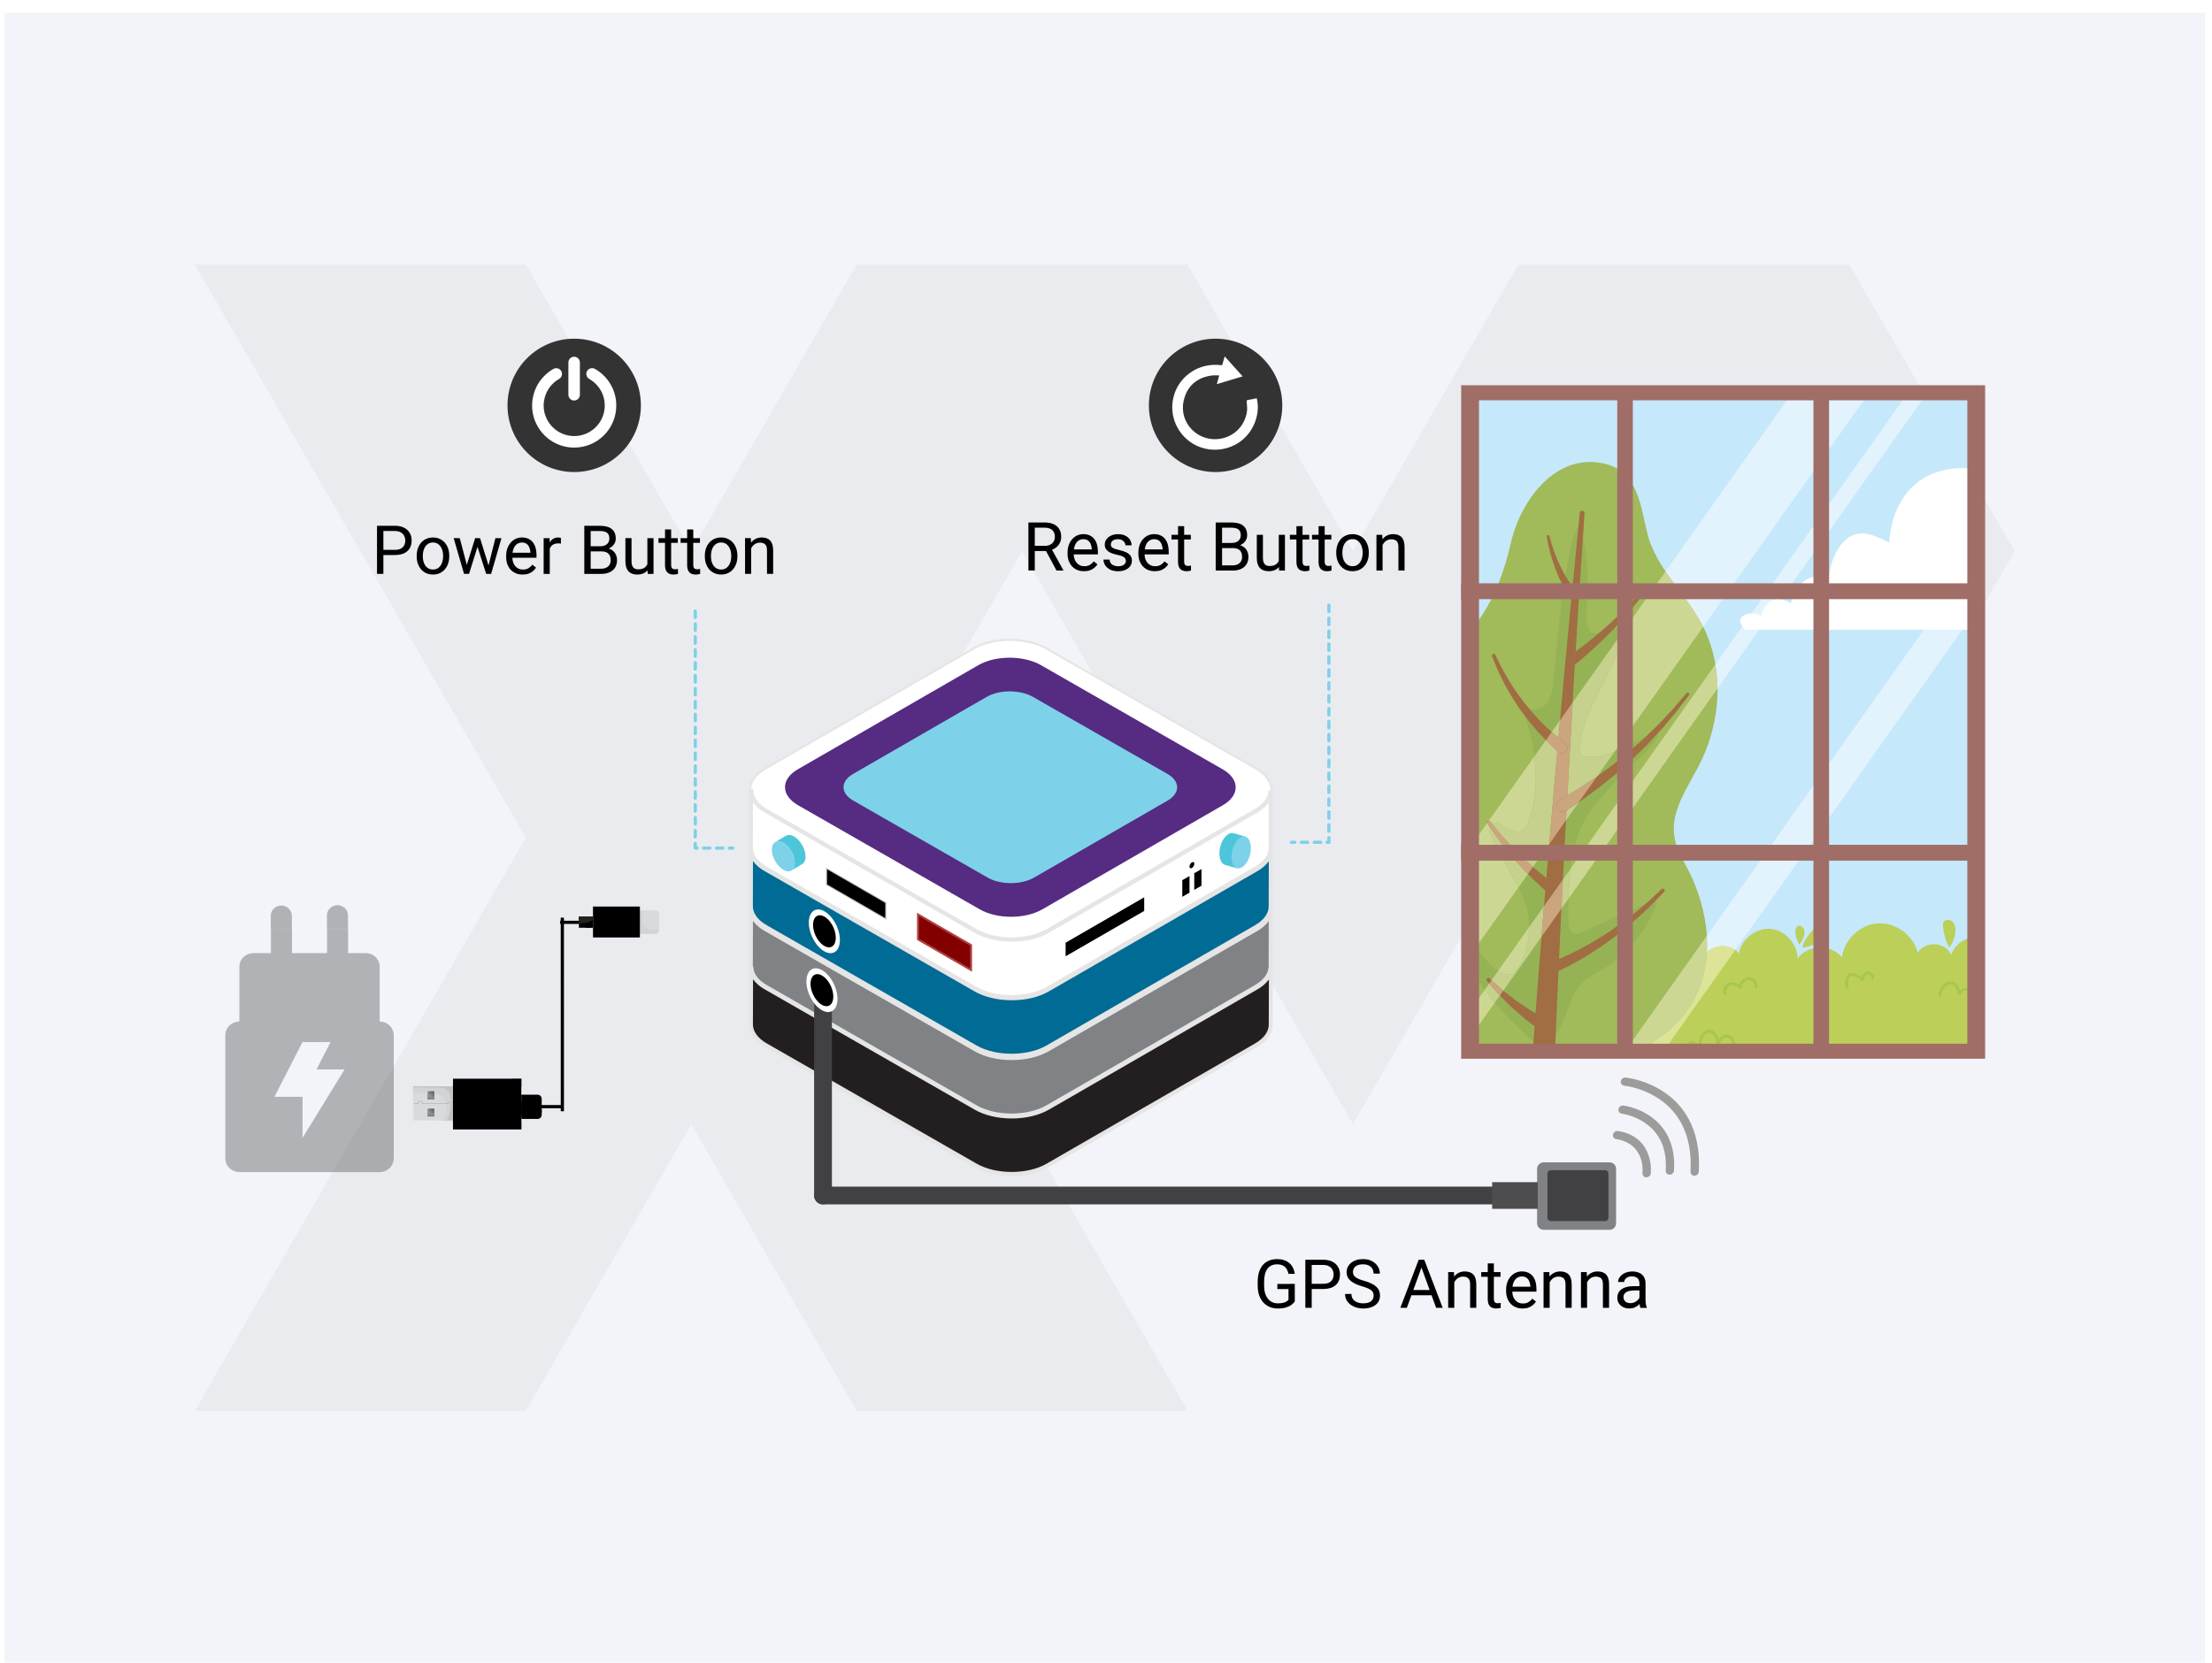 <svg fill="none" height="103" viewBox="0 0 137 103" width="137" xmlns="http://www.w3.org/2000/svg" xmlns:xlink="http://www.w3.org/1999/xlink"><filter id="a" color-interpolation-filters="sRGB" filterUnits="userSpaceOnUse" height="60.268" width="109.183" x="13.861" y="20.889"><feFlood flood-opacity="0" result="BackgroundImageFix"/><feColorMatrix in="SourceAlpha" result="hardAlpha" type="matrix" values="0 0 0 0 0 0 0 0 0 0 0 0 0 0 0 0 0 0 127 0"/><feOffset dy=".094"/><feGaussianBlur stdDeviation=".047"/><feComposite in2="hardAlpha" operator="out"/><feColorMatrix type="matrix" values="0 0 0 0 0 0 0 0 0 0 0 0 0 0 0 0 0 0 0.25 0"/><feBlend in2="BackgroundImageFix" mode="normal" result="effect1_dropShadow_1_2560"/><feBlend in="SourceGraphic" in2="effect1_dropShadow_1_2560" mode="normal" result="shape"/></filter><clipPath id="b"><path d="m31.429 20.889h8.261v8.261h-8.261z"/></clipPath><path d="m.281.787h136.285v102.213h-136.285z" fill="#f2f4f9"/><path d="m114.536 16.391h-20.496l-10.244 17.75-10.248-17.75h-20.492l-10.244 17.75-10.248-17.75h-20.492l20.492 35.504-20.492 35.5h20.492l10.248-17.75 10.244 17.75h20.492l-20.492-35.5 10.248-17.754 20.492 35.504 20.492-35.504 10.248 17.754 10.244-17.754z" fill="#3b3835" fill-opacity=".05"/><g filter="url(#a)"><path d="m82.304 37.398v14.69h-2.318" stroke="#7dd1e8" stroke-dasharray=".4 .4" stroke-linecap="round" stroke-linejoin="round" stroke-width=".198"/><path d="m122.068 24.282v40.527h-30.812v-40.527z" fill="#c6e8fb"/><g fill="#bccf59"><path d="m122.104 57.991c-.567.092-1.08.515-1.263 1.071-.32-.81-1.647-.892-2.062-.128-.272-1.085-1.364-1.894-2.465-1.827-1.101.067-2.09 1.002-2.233 2.112-.66-.842-2.129-.805-2.747.069-.006-.915-.775-1.759-1.673-1.838-.899-.078-1.798.62-1.958 1.52-.526-.671-1.72-.589-2.152.147-.579-.82-2.025-.715-2.484.179-.206-.846-1.167-1.417-1.995-1.185s-1.363 1.224-1.11 2.057c-.737-.794-2.095-.876-2.92-.177-.825.699-.986 2.07-.347 2.947-.524.092-.818.815-.511 1.255-.515-.31-1.226.221-1.252.829v.009h27.172z"/><path d="m98.557 59.172c-.186-.143-.32-.326-.329-.545-.009-.219.195-.45.403-.39.088.025.157.093.218.161.282.308.581.725.696 1.135-.279-.011-.699-.138-.989-.361z"/><path d="m99.597 58.231c.056-.035.126-.056.19-.037.081.024.126.102.148.176.089.288-.024.578-.133.837-.022.052-.056.186-.124.091-.196-.28-.482-.819-.081-1.067z"/><path d="m94.63 63.725c-.223-.072-.408-.2-.489-.403-.08-.203.036-.49.252-.504.091-.006.178.035.259.078.367.196.786.487 1.03.834-.267.084-.704.107-1.052-.006z"/><path d="m95.302 62.486c.041-.051.101-.096.168-.1.084-.005.152.054.198.116.178.241.166.552.149.834-.004.057.008.195-.087.128-.278-.197-.725-.608-.429-.978z"/><path d="m112.603 58.246c.187-.143.321-.326.33-.544.009-.219-.193-.45-.402-.391-.088.024-.157.092-.219.16-.282.308-.583.724-.699 1.133.279-.011.699-.136.99-.359z"/><path d="m121.111 57.601c.014-.237-.036-.457-.194-.607s-.464-.142-.554.057c-.039.084-.032.181-.022.273.047.418.166.92.396 1.276.174-.223.352-.629.374-.998z"/><path d="m111.567 57.302c-.056-.035-.127-.057-.19-.038-.082.024-.126.102-.15.176-.089.287.024.578.132.838.021.052.055.186.123.091.197-.279.485-.816.085-1.067z"/></g><path d="m100.377 63.359h-.011c-.282-.039-.504-.325-.485-.626.018-.277.233-.532.512-.608.183-.046.376-.027.546.056-.013-.107-.002-.215.032-.318.035-.102.092-.195.167-.271.215-.209.564-.255.83-.107.258.143.417.453.385.755-.001.011-.004.022-.009.032-.006.01-.013.019-.022.026-.008.007-.019.013-.029.016-.011.003-.022.004-.034.003-.011-.001-.022-.005-.032-.01s-.018-.013-.025-.022c-.007-.009-.013-.019-.016-.03-.003-.011-.004-.022-.003-.034.024-.235-.098-.475-.297-.585-.199-.11-.47-.076-.63.08-.16.156-.202.433-.087.626.011.018.015.039.012.06s-.014.04-.03.053-.036.021-.056.02c-.021-0-.041-.008-.056-.022-.169-.151-.405-.214-.604-.16-.21.057-.371.247-.385.451-.013.209.143.415.337.442.021.003.04.015.054.032.013.017.02.039.019.06-.002.022-.011.042-.027.057-.015.015-.036.024-.058.024z" fill="#a7c64c"/><path d="m106.85 61.55c-.017 0-.033-.005-.047-.013-.013-.009-.024-.022-.031-.037-.027-.061-.041-.128-.04-.195 0-.067.015-.134.043-.195.03-.072.074-.137.13-.191.055-.054.122-.095.194-.122.201-.07.437-.024.625.115.081-.252.304-.448.554-.465.16-.013.326.06.444.189.052.055.092.121.116.193.023.072.031.149.022.225-.004.022-.017.043-.035.056-.018.013-.041.019-.063.016-.022-.004-.042-.016-.056-.035-.013-.018-.019-.042-.015-.064.005-.05 0-.101-.017-.148-.016-.048-.043-.091-.078-.126-.039-.043-.086-.078-.139-.101-.052-.023-.109-.034-.167-.033-.213.015-.409.227-.425.463-.001.017-.007.033-.018.047-.01.013-.024.024-.04.029-.015.006-.033.006-.049.002-.016-.004-.031-.013-.042-.026-.151-.166-.381-.237-.561-.174-.05.019-.095.048-.133.085-.038.037-.069.082-.089.132-.018.039-.028.081-.029.124-.001.043.007.085.024.125.006.013.009.028.008.043-.001.015-.006.029-.013.041-.008.012-.019.022-.032.029-.012.007-.027.011-.041.01z" fill="#a7c64c"/><path d="m104.493 65.03c.021-.163.063-.279.133-.358.075-.084.217-.131.309-.069.03.023.058.049.084.077.065.069.147.154.269.141.02-.002.039-.012.053-.026.013-.015.022-.034.023-.054.013-.204.027-.415.117-.592.075-.147.237-.292.42-.267.117.017.229.108.301.242.073.135.1.287.128.438.003.018.011.034.024.047s.029.021.047.024c.017.002.035-.001.051-.009s.029-.021.037-.037c.093-.181.239-.421.438-.421h.008c.119.004.22.098.274.184.069.11.103.246.135.376.007.021.021.038.04.049.019.011.041.013.062.008.021-.005.04-.018.051-.037.012-.018.017-.041.013-.062-.034-.138-.072-.294-.157-.428-.101-.16-.255-.259-.412-.265-.216-.012-.375.146-.49.317-.022-.093-.055-.183-.099-.267-.098-.183-.258-.307-.427-.332-.264-.038-.494.16-.597.361-.088.173-.114.367-.128.548-.02-.018-.04-.037-.058-.058-.034-.038-.072-.072-.112-.102-.174-.117-.407-.043-.532.096-.129.144-.166.337-.18.475z" fill="#a7c64c"/><path d="m114.407 61.144c-.018 0-.036-.006-.05-.017-.015-.011-.026-.026-.031-.044-.065-.211-.057-.438.024-.643.021-.055.059-.134.132-.183.06-.037.129-.056.199-.055.227-.006.447.075.617.227.053-.148.16-.282.322-.326.065-.015.131-.013.194.006s.12.055.165.103c.083.086.112.194.082.298-.007.022-.022.041-.042.051-.02.011-.043.013-.065.007-.011-.003-.021-.009-.029-.016-.009-.007-.016-.016-.022-.026-.005-.01-.008-.021-.01-.033-.001-.011 0-.023.004-.034.016-.056-.018-.103-.041-.126-.051-.054-.131-.08-.191-.063-.142.039-.222.205-.234.344-.001.018-.008.034-.019.048s-.025.024-.042.028-.034.004-.051-.001c-.016-.005-.031-.016-.041-.03-.07-.09-.16-.163-.262-.212-.103-.049-.215-.074-.328-.073-.038-.001-.076.008-.11.026-.025.017-.048.05-.068.103-.066.167-.073.352-.02.524.004.011.005.022.004.034-.001.011-.004.023-.009.033s-.012.019-.021.027c-.008.007-.018.013-.029.017z" fill="#a7c64c"/><path d="m122.107 61.243c-.044-.045-.096-.081-.154-.106-.063-.024-.13-.035-.197-.033s-.133.018-.194.047c-.061.027-.116.066-.163.114-.087-.246-.224-.484-.479-.546-.207-.05-.445.048-.606.246-.137.17-.205.383-.265.57-.006.022-.003.045.007.064.011.02.028.035.049.042s.044.005.064-.004c.02-.01.035-.027.043-.048.058-.182.119-.369.235-.514.098-.12.269-.227.434-.187.229.055.339.351.408.602.005.018.016.034.03.045.014.011.032.018.05.018.018.001.036-.004.051-.014.016-.01.027-.026.033-.043.021-.065.062-.121.116-.161s.12-.062.187-.064.133.019.189.058c.055.039.098.094.121.158.017.041.027.085.027.13 0 .045-.009.089-.026.131-.009.02-.009.043-.002.065s.023.038.042.048z" fill="#a7c64c"/><path d="m122.105 28.946c-.586-.088-1.225-.038-1.885.136-2.08.548-3.074 2.386-3.219 4.444-.847-.434-1.806-.915-2.641-.223-.6.498-.996 1.444-1.057 2.214-1.41.048-1.951.385-2.392 1.764-.812-.538-1.647-.157-1.819.792-.713-.441-1.885.067-.992.842h14.006v-9.969" fill="#fff"/><path d="m100.7 65.294c1.618-.578 3.153-1.751 3.985-3.063.923-1.454 1.2-3.27.967-4.982-.18-1.326-.64-2.67-1.297-3.833-.612-1.083-.9-2.017-.509-3.275.338-1.083.997-2.03 1.495-3.048 1.295-2.645 1.439-5.924.062-8.524-1.031-1.942-2.846-3.479-3.377-5.619-.398-1.604-.569-3.741-2.474-4.273-3.128-.873-5.371 2.214-5.973 4.848-.392 1.718-.993 3.416-2.025 4.834-.076.104-.155.206-.235.307v26.012c.867.278 1.792.473 2.731.615h6.649" fill="#a1ba5a"/><path d="m97.394 52.897c.243-1.244.737-2.467 1.599-3.386.601-.64 1.153-1.341 1.777-1.939.609-.584 1.393-1.195 1.837-1.918.041-.066.081-.146.055-.22-.048-.139-.249-.11-.382-.051-1.231.538-2.566 1.498-3.963 1.42-.159-.009-.337-.044-.422-.18-.06-.096-.057-.217-.049-.33.165-2.267 1.727-4.155 2.465-6.301.151-.438.188-1.065-.241-1.228-.298-.113-.609.096-.89.251-1.316.719-.837-1.816-.84-2.5-.004-1.245-.038-2.654-.474-3.831-.015-.041-.037-.086-.078-.098-.063-.019-.115.051-.144.111-.476.982-.566 2.332-.745 3.405-.336 2.018-.51 4.051-.705 6.084-.036.379-.089.765-.266 1.1-.36.686-1.518.839-1.857-.005.969 2.418 1.518 5.194.548 7.611-.069.171-.151.347-.301.45-.315.217-.688.013-1.062-.191s-.751-.411-1.063-.185c.356 1.893 1.896 3.363 2.368 5.229.304 1.227.126 2.526-.498 3.622-.103.18-.231.364-.423.439-.187.072-.399.026-.582-.053-.212-.096-.407-.225-.58-.383-.419-.371-.764-.871-1.158-1.252v1.667c.692 1.178 1.556 2.244 2.562 3.16.354.322.991 1.11 1.484 1.147.548.041 1.098-.687 1.32-1.109.347-.662.495-1.42.878-2.061.686-1.155 1.807-1.301 2.707-2.134.971-.899 1.82-1.984 2.292-3.24.04-.108.062-.261-.04-.313-.062-.032-.136-.004-.2.024l-3.382 1.501c-.369.165-1.171.718-1.53.502-.285-.173-.281-.74-.279-1.023.01-1.269.02-2.546.264-3.79" fill="#95b354"/><g fill="#a16d42"><path d="m96.301 65.294c.047-1.172.095-2.325.142-3.414.145-3.353.308-6.707.489-10.062.357-6.707.747-13.415 1.206-20.116.002-.039-.011-.077-.035-.106-.025-.029-.06-.048-.098-.051-.038-.003-.076.009-.105.033-.03.025-.049.06-.053.098-.676 6.686-1.297 13.378-1.861 20.075-.287 3.348-.559 6.699-.817 10.051-.083 1.115-.17 2.294-.254 3.493h1.387"/><path d="m97.272 36.926-.095-.142-.11-.163-.068-.101c-.024-.036-.047-.08-.071-.122-.048-.086-.101-.179-.157-.278-.056-.098-.102-.204-.156-.313-.049-.11-.109-.219-.153-.337-.044-.118-.094-.235-.141-.354s-.083-.241-.124-.359c-.02-.059-.04-.118-.059-.176l-.05-.174c-.032-.115-.063-.225-.093-.33l-.07-.299c-.046-.184-.071-.341-.091-.449-.02-.108-.032-.171-.032-.171-.005-.022-.001-.044.011-.063.012-.019.03-.032.051-.037.021-.005.044-.002.062.01.019.011.032.03.037.052l.001.004.046.164c.031.104.067.255.128.43.029.088.06.184.093.285.038.099.077.204.119.313l.063.164.073.165c.05.11.095.225.15.335l.166.326c.051.109.119.207.173.307.059.096.11.197.171.278l.162.236c.026.036.048.072.073.104l.076.094.124.153.108.133c.038.055.055.122.046.188-.009.066-.042.127-.093.17-.051.043-.116.064-.182.06s-.128-.033-.173-.082z"/><path d="m97.105 40.61.231-.166.265-.19c.103-.072.217-.156.336-.25l.39-.3c.139-.105.28-.228.429-.348.149-.12.303-.246.453-.381l.46-.404.447-.419c.149-.137.288-.28.424-.416.137-.136.271-.265.39-.397l.341-.365c.107-.112.201-.218.283-.313l.213-.245.187-.214.002-.002c.014-.016.034-.026.056-.027.021-.002.042.005.059.019.016.014.027.034.029.055.003.022-.003.043-.016.061l-.172.228-.197.261c-.076.102-.163.217-.263.337l-.318.393c-.111.141-.238.28-.365.429s-.258.303-.399.452l-.423.457-.437.444c-.142.149-.291.286-.433.421s-.276.268-.413.387l-.379.339c-.119.107-.227.199-.324.279l-.251.209-.218.182c-.066.054-.15.08-.234.072-.084-.008-.162-.051-.216-.117-.054-.067-.079-.152-.071-.237s.05-.164.115-.219z"/><path d="m96.5 46.483-.224-.209c-.071-.067-.158-.147-.257-.241l-.158-.147c-.055-.055-.112-.117-.172-.179l-.384-.404c-.07-.07-.135-.147-.2-.226l-.202-.241c-.136-.164-.282-.329-.411-.513l-.403-.545-.368-.569c-.126-.184-.229-.379-.334-.564-.052-.092-.103-.183-.153-.272-.051-.089-.1-.176-.14-.265l-.239-.492c-.036-.076-.073-.149-.105-.219-.032-.071-.057-.14-.084-.203-.052-.127-.098-.238-.136-.33l-.119-.287c-.013-.028-.014-.059-.003-.088.01-.029.031-.052.059-.065.027-.013.058-.014.086-.004.028.011.051.032.064.059l.003.007.134.275c.043.087.095.193.153.315.03.06.061.125.095.193s.076.136.117.208l.265.468c.045.084.097.166.153.249l.166.256c.114.173.225.355.359.526.129.174.261.35.391.527l.422.501c.135.168.286.319.427.468.071.074.14.147.208.219.065.071.133.139.204.203l.383.355c.06.055.115.108.171.157l.166.137.272.222.237.194c.035.028.065.063.087.103.022.04.036.084.041.129.005.045.001.091-.011.135-.013.044-.034.085-.062.12-.028.035-.063.065-.103.087-.04.022-.083.035-.128.04-.045.005-.09 0-.133-.013-.043-.013-.083-.035-.118-.064l-.017-.014"/><path d="m96.583 49.472.385-.228.441-.261.272-.161c.093-.059.187-.122.288-.188l.646-.425c.116-.072.232-.156.348-.243l.36-.261c.243-.179.5-.357.744-.561l.752-.602.723-.638c.244-.206.464-.43.683-.64l.321-.311c.106-.101.208-.201.302-.305l.538-.573c.083-.089.165-.173.239-.256l.205-.241.333-.39.291-.34.003-.004c.017-.019.04-.031.065-.034.026-.002.051.006.07.022.02.016.033.04.036.065.003.025-.004.051-.02.072l-.274.358c-.087.114-.193.253-.315.412-.06.08-.125.164-.193.254-.069.089-.148.176-.227.271l-.512.609c-.089.11-.187.217-.288.325-.102.108-.203.22-.308.333-.21.226-.422.465-.657.687l-.699.689c-.245.22-.49.439-.731.656-.237.222-.489.418-.727.614-.12.098-.237.193-.352.288-.114.095-.228.186-.344.269l-.645.477-.287.211-.262.176-.427.286-.372.249c-.085.057-.189.077-.288.056-.1-.021-.187-.081-.243-.167-.056-.086-.076-.191-.056-.293.02-.101.08-.19.165-.247l.018-.011"/><path d="m95.962 55.293-.186-.164-.213-.188c-.083-.072-.175-.154-.276-.251l-.324-.307c-.116-.108-.228-.23-.349-.351s-.245-.247-.365-.382l-.366-.403-.351-.416c-.119-.135-.225-.276-.33-.409-.106-.133-.21-.262-.3-.39-.09-.128-.179-.246-.259-.357-.163-.219-.282-.413-.373-.544-.091-.131-.139-.207-.139-.207-.015-.023-.021-.051-.017-.078s.019-.052.041-.068.049-.024.076-.02c.027.004.052.017.069.039l.003.003.154.193c.1.12.232.302.41.504.087.102.182.212.282.329s.213.233.325.358.229.252.356.374l.376.377c.13.12.261.243.388.363s.258.232.384.342.245.217.364.31l.332.267c.101.083.199.157.288.222l.228.169.198.147c.073.054.121.135.135.226.014.09-.009.182-.062.256-.053.074-.133.123-.222.137s-.18-.009-.253-.063l-.022-.018"/><path d="m95.957 59.564.336-.14c.107-.044.236-.099.384-.161l.237-.099c.081-.037.162-.079.249-.12l.558-.274.151-.074.152-.085.314-.176c.213-.12.437-.238.651-.38l.66-.417.64-.449c.214-.144.413-.303.608-.454.194-.151.386-.293.557-.441l.485-.414.215-.184.187-.174.305-.284.265-.248.004-.003c.021-.02.049-.03.078-.029s.057.013.077.034.031.049.032.079c0 .029-.012.058-.032.079l-.254.265-.291.304-.18.187-.208.198-.468.446c-.166.16-.353.313-.541.478-.187.165-.382.337-.593.496l-.627.494-.651.463c-.212.158-.435.29-.646.426l-.312.199-.152.096-.153.087-.572.32c-.089.048-.174.099-.255.141l-.231.112-.375.182-.326.159c-.041.022-.086.035-.131.039-.046.004-.092-.002-.136-.016s-.084-.038-.119-.069c-.035-.031-.063-.069-.083-.111-.02-.042-.031-.088-.033-.135-.002-.047.005-.093.021-.137s.041-.084.073-.118c.032-.034.07-.061.113-.079z"/><path d="m95.404 63.752-.558-.42-.27-.204c-.097-.069-.194-.163-.297-.249l-.638-.552-.591-.589c-.092-.096-.19-.18-.267-.274l-.226-.258-.465-.532c-.019-.021-.029-.049-.028-.078.001-.029.012-.056.032-.076.02-.02.047-.032.075-.033.028-.001.056.009.077.028l.006.005.517.463.25.223c.087.081.191.152.292.233l.64.496c.226.152.452.303.664.445.108.069.202.142.308.2l.293.168c.363.208.605.347.605.347.045.026.085.062.117.105.032.043.054.091.066.143.012.052.014.105.005.158s-.028.102-.057.147c-.029.045-.066.083-.11.112-.044.029-.093.05-.144.059-.051.009-.104.008-.156-.004-.051-.012-.099-.034-.141-.066"/></g><path d="m115.732 24.282h-4.762l-7.815 11.024c.736 1.086 1.631 2.102 2.247 3.264.029.055.057.11.085.166z" fill="#e2f3fe"/><path d="m103.156 35.306-2.759 3.892c.048.248-.001.549-.085.792-.739 2.146-2.301 4.034-2.466 6.301-.008.113-.011.235.049.33.085.136.263.171.422.18.054.003.109.005.163.005.517 0 1.025-.135 1.522-.331l5.486-7.74c-.028-.056-.056-.111-.085-.166-.617-1.161-1.512-2.177-2.246-3.264" fill="#cdd794"/><path d="m96.624 44.523-.519.733c.057.053.11.104.165.151l.166.137.089.072c.033-.365.066-.73.098-1.094zm3.776-5.325-2.998 4.228c-.112 1.918-.22 3.837-.325 5.755l.336-.199.272-.161c.093-.059.187-.122.288-.188l.646-.425c.103-.065.205-.137.308-.213l1.077-1.52c-.497.196-1.004.332-1.522.332-.054 0-.109-.002-.163-.004-.159-.009-.337-.044-.422-.18-.06-.096-.057-.217-.049-.33.165-2.267 1.727-4.155 2.465-6.301.084-.243.133-.545.086-.792" fill="#c5d18c"/><path d="m95.031 46.766-2.828 3.989c.004-0.0.008-0.0.012 0 .016 0 .031.004.045.01.014.007.027.017.037.029l.003.003.067.084c.043-.011.087-.016.131-.016.238 0 .498.142.757.283.259.142.519.283.759.283.107.001.213-.031.301-.092.15-.103.233-.28.301-.45.524-1.308.604-2.721.414-4.125" fill="#cdd794"/><path d="m97.789 49.596-.002.002-.427.286-.336.225c-.011.205-.022.409-.033.615zm-2.047-3.832-.71 1.001c.19 1.404.111 2.817-.414 4.125-.069.171-.151.347-.301.45-.088.061-.193.093-.3.092-.24 0-.5-.142-.759-.283-.259-.141-.519-.283-.757-.283-.044-0-.088.005-.131.016l.087.109c.1.12.233.302.41.504.087.102.182.212.282.329.1.117.213.234.325.358s.229.252.356.374l.376.377c.13.12.261.243.388.363.116.112.237.214.353.315l1.004-1.416c.013-.148.025-.296.038-.444.153-1.771.307-3.543.465-5.314l-.174-.163c-.071-.066-.158-.147-.257-.241l-.159-.147c-.038-.038-.077-.08-.119-.122" fill="#c5d18c"/><path d="m91.32 52.003-.064.091v6.722l.064-.091z" fill="#e2f3fe"/><path d="m92.112 50.885-.792 1.118v6.563c.022.021.044.043.066.065l2.664-3.759c-.638-1.273-1.556-2.441-1.843-3.833l-.079-.117c-.008-.012-.013-.025-.016-.038" fill="#cdd794"/><path d="m91.32 58.566v.159l.066-.093c-.022-.022-.044-.044-.066-.066zm.887-7.526c.287 1.393 1.205 2.56 1.843 3.833l.584-.821-.019-.019c-.119-.123-.245-.247-.365-.382l-.366-.403-.351-.416c-.119-.135-.225-.276-.33-.409-.106-.133-.21-.262-.3-.39-.09-.128-.179-.246-.259-.357-.163-.219-.282-.413-.373-.544l-.061-.09" fill="#c5d18c"/><path d="m97.4 43.427-.777 1.097c-.033.365-.066.73-.098 1.094l.183.149.237.194c.035.028.065.063.087.103.022.04.036.084.041.129.005.045.001.091-.011.135s-.034.085-.062.12c-.028.035-.063.065-.103.087-.04.022-.083.035-.128.04s-.09 0-.133-.013c-.043-.013-.083-.035-.118-.064l-.017-.014-.049-.046c-.158 1.771-.313 3.542-.465 5.314-.013.148-.025.296-.038.444l1.044-1.472c.011-.205.022-.409.033-.614l-.036.024c-.042.028-.089.048-.139.057-.05.01-.1.009-.15-.001-.049-.01-.096-.03-.138-.059-.042-.029-.077-.065-.105-.108-.056-.086-.076-.191-.056-.292.02-.101.08-.19.165-.247l.018-.011.385-.228.106-.063c.105-1.919.213-3.837.325-5.755" fill="#caa57e"/><path d="m96.104 45.256-.361.509c.041.043.08.084.119.122l.158.147c.099.093.186.173.257.241l.175.163.049.046.017.014c.035.029.075.051.118.064.043.013.088.018.133.013.045-.005.088-.018.128-.04.04-.022.074-.051.103-.087.028-.035.049-.076.062-.12s.017-.09.011-.135c-.005-.045-.019-.089-.041-.129-.022-.04-.051-.075-.087-.103l-.237-.194-.183-.149-.089-.072-.166-.137c-.054-.048-.107-.099-.165-.151" fill="#caa57e"/><path d="m98.923 47.996c-.103.076-.205.148-.308.213l-.646.425c-.1.066-.195.129-.288.188l-.272.161-.336.199-.106.063-.385.228-.018.011c-.085.057-.144.146-.165.247-.021.101-.001.206.056.292.056.086.143.146.243.167.1.021.203.001.288-.056l.036-.024.336-.225.427-.286.002-.002 1.135-1.601" fill="#caa57e"/><path d="m92.217 50.755c-.004-0-.008-0-.012 0l-.091.129c.003.014.008.026.016.038l.079.117.061.09c.091.13.21.325.373.544.08.11.166.23.259.357s.196.254.3.39c.104.136.213.275.33.409l.351.416.366.403c.119.135.245.259.365.382l.019.019.312-.44c-.116-.101-.237-.203-.353-.315-.128-.12-.258-.241-.388-.363l-.376-.375c-.126-.122-.241-.252-.356-.374-.115-.123-.227-.241-.325-.358s-.195-.227-.282-.329c-.178-.202-.31-.383-.41-.504l-.087-.109-.067-.084-.003-.003c-.01-.012-.022-.022-.037-.029s-.03-.01-.045-.01" fill="#caa57e"/><path d="m107.91 38.715-1.667 2.352c.084.493.128.992.132 1.492l2.584-3.645h-.859c-.069-.059-.133-.126-.189-.199zm11.422-14.433h-1.191l-9.659 13.627h.016c.209-.001.415.055.596.163.118-.654.551-1.038 1.074-1.038.04 0.0.08.002.12.006l9.045-12.759" fill="#e2f3fe"/><path d="m110.166 37.035c-.523 0-.956.385-1.074 1.038-.181-.108-.387-.165-.596-.163h-.016l-.571.806c.056.073.12.14.19.199h.859l1.328-1.873c-.04-.004-.08-.006-.12-.006" fill="#fff"/><path d="m106.243 41.067-8.981 12.67c-.073.611-.104 1.228-.119 1.845l9.232-13.023c-.004-.5-.048-.999-.132-1.492" fill="#cdd794"/><path d="m97.262 53.738-.464.655c-.031.602-.061 1.204-.091 1.805l.436-.616c.014-.617.045-1.234.119-1.845" fill="#c5d18c"/><path d="m94.705 57.345-1.921 2.71c.087.056.178.105.273.147.119.055.248.086.38.089.069.001.138-.011.203-.036.192-.075.319-.258.423-.439.428-.751.65-1.604.644-2.472" fill="#cdd794"/><path d="m95.625 56.047-.92 1.297c.007.867-.215 1.721-.643 2.472-.103.18-.231.364-.423.439-.065.025-.134.037-.203.036-.131-.004-.26-.034-.38-.09-.095-.041-.186-.091-.273-.147l-.408.576.396.353.25.223c.027.024.055.048.084.072l2.365-3.336c.051-.632.102-1.264.154-1.895" fill="#c5d18c"/><path d="m91.32 62.122-.064.091v1.677l.064-.091z" fill="#e2f3fe"/><path d="m91.958 61.221-.639.901v1.678l1.257-1.773c-.054-.065-.107-.131-.16-.197-.158-.198-.311-.401-.458-.609" fill="#cdd794"/><path d="m92.231 60.834-.274.385c.147.207.299.41.458.609.053.066.106.132.16.197l.315-.444c-.038-.038-.075-.077-.109-.117l-.226-.259-.325-.371" fill="#c5d18c"/><path d="m96.798 54.392-.325.458c.035.058.053.125.05.193-.003.068-.025.134-.064.189s-.094.098-.156.122c-.063.024-.131.029-.197.013l-.482.68c-.052.632-.103 1.264-.154 1.895l1.237-1.745c.03-.602.06-1.204.091-1.805" fill="#caa57e"/><path d="m96.475 54.85-.366.517c.066.016.134.011.197-.013.063-.024.117-.066.157-.122.039-.055.061-.121.064-.19s-.015-.136-.051-.193" fill="#caa57e"/><path d="m92.375 60.63-.144.204.325.371.227.259c.033.04.071.079.109.117l.213-.302c-.029-.024-.058-.048-.084-.072l-.25-.224-.395-.353" fill="#caa57e"/><path d="m121.541 38.914h-2.38l-13.443 18.965c.021.341.021.683 0 1.024.251-.258.617-.39.979-.39.28 0 .559.079.783.241z" fill="#e2f3fe"/><path d="m106.696 58.512c-.363 0-.728.133-.979.39-.071 1.179-.401 2.339-1.03 3.329-.643 1.011-1.703 1.94-2.896 2.577h1.395l4.294-6.057c-.224-.162-.503-.241-.783-.241" fill="#dde397"/><path d="m122.069 34.809-2.909 4.104h2.38l.529-.747z" fill="#fff"/><path d="m105.714 57.879-4.912 6.931h.987c1.194-.637 2.254-1.566 2.896-2.577.629-.99.958-2.15 1.03-3.329.021-.341.021-.683 0-1.024" fill="#cdd794"/><path d="m90.497 23.772v41.724h32.452v-41.724zm31.349 40.792h-30.245v-39.859h30.245z" fill="#a06e67"/><path d="m100.164 24.459v40.35h.966v-40.35" fill="#a06e67"/><path d="m112.315 24.459v40.35h.967v-40.35" fill="#a06e67"/><path d="m122.26 36.043h-31.763v.981h31.763" fill="#a06e67"/><path d="m122.26 52.243h-31.763v.981h31.763" fill="#a06e67"/><path d="m63.694 32.273h.986c.224 0 .413.034.567.102.155.068.274.169.354.303.082.132.123.295.123.489 0 .136-.028.261-.084.374-.055.112-.134.207-.237.286-.102.078-.225.136-.368.174l-.111.043h-.927l-.004-.321h.7c.142 0 .26-.025.354-.074.094-.051.165-.118.213-.203.048-.085.072-.178.072-.28 0-.115-.022-.215-.068-.301-.045-.086-.116-.152-.213-.198-.096-.048-.219-.072-.37-.072h-.591v2.655h-.395zm1.741 2.979-.724-1.35.411-.002.735 1.328v.025zm1.702.041c-.154 0-.294-.026-.419-.078-.124-.053-.231-.128-.321-.223-.089-.096-.157-.209-.205-.34-.048-.131-.072-.274-.072-.43v-.086c0-.18.027-.34.08-.481.053-.142.126-.262.217-.36.091-.098.195-.173.311-.223.116-.05.236-.076.36-.076.158 0 .295.027.409.082.116.054.211.131.284.229.074.097.128.211.164.344.035.131.053.274.053.43v.17h-1.653v-.309h1.275v-.029c-.005-.098-.026-.194-.061-.286-.034-.093-.089-.169-.164-.229-.075-.06-.177-.09-.307-.09-.086 0-.165.018-.237.055-.072.035-.134.089-.186.16-.052.071-.092.158-.121.26-.029.102-.043.22-.043.354v.086c0 .105.014.204.043.297.03.091.073.172.129.241.057.07.126.124.207.164.082.04.175.059.278.059.134 0 .247-.027.34-.082.093-.055.174-.128.243-.219l.229.182c-.048.072-.108.141-.182.207-.074.066-.164.119-.272.16-.106.041-.233.061-.379.061zm2.592-.628c0-.055-.012-.105-.037-.151-.023-.048-.072-.091-.145-.129-.072-.04-.181-.074-.327-.102-.123-.026-.234-.057-.334-.092-.098-.035-.182-.078-.252-.129-.068-.05-.121-.11-.158-.178-.037-.068-.055-.148-.055-.239 0-.087.019-.17.057-.248.04-.078.095-.147.166-.207.072-.06.159-.107.26-.141.101-.034.213-.051.338-.051.177 0 .329.031.454.094.126.063.222.147.288.252.067.104.1.219.1.346h-.379c0-.061-.018-.121-.055-.178-.035-.059-.088-.107-.158-.145-.068-.038-.152-.057-.252-.057-.105 0-.19.016-.256.049-.064.031-.111.072-.141.121-.029.049-.043.101-.043.155 0 .041.007.078.02.111.015.031.041.061.078.088.037.026.089.05.155.074.067.023.152.046.256.07.181.041.331.09.448.147s.205.128.262.211.086.184.086.303c0 .097-.02.185-.061.266-.04.081-.098.15-.174.209-.075.057-.165.102-.27.135-.104.031-.22.047-.35.047-.195 0-.36-.035-.495-.104-.135-.07-.237-.16-.307-.27-.07-.11-.104-.227-.104-.35h.381c.005.104.035.186.09.248.054.06.121.103.201.129.079.025.158.037.235.037.104 0 .19-.014.26-.041.071-.027.125-.065.162-.113.037-.048.055-.102.055-.164zm1.794.628c-.154 0-.294-.026-.419-.078-.124-.053-.231-.128-.321-.223-.089-.096-.157-.209-.205-.34-.048-.131-.072-.274-.072-.43v-.086c0-.18.027-.34.08-.481.053-.142.126-.262.217-.36.091-.098.195-.173.311-.223.116-.05.236-.076.36-.076.158 0 .295.027.409.082.116.054.211.131.284.229.074.097.128.211.164.344.035.131.053.274.053.43v.17h-1.653v-.309h1.275v-.029c-.005-.098-.026-.194-.061-.286-.034-.093-.089-.169-.164-.229-.075-.06-.177-.09-.307-.09-.086 0-.165.018-.237.055-.072.035-.134.089-.186.16-.052.071-.092.158-.121.26s-.043.22-.043.354v.086c0 .105.014.204.043.297.03.091.073.172.129.241.057.07.126.124.207.164.082.04.175.059.278.059.134 0 .247-.027.34-.082.093-.055.174-.128.243-.219l.229.182c-.048.072-.108.141-.182.207s-.164.119-.272.16c-.106.041-.233.061-.379.061zm2.23-2.255v.29h-1.197v-.29zm-.792-.538h.379v2.203c0 .075.012.132.035.17.023.038.053.064.09.076.037.012.076.018.119.018.031 0 .064-.003.098-.008.035-.007.062-.012.08-.016l.002.309c-.03.01-.07.018-.119.027-.048.01-.106.014-.174.014-.093 0-.178-.018-.256-.055-.078-.037-.14-.098-.186-.184-.045-.087-.068-.205-.068-.352zm3.394 1.359h-.755l-.004-.317h.685c.113 0 .212-.019.297-.057.085-.038.15-.093.196-.164.048-.072.072-.158.072-.258 0-.109-.021-.198-.063-.266-.041-.07-.104-.12-.19-.151-.085-.033-.192-.049-.323-.049h-.581v2.655h-.395v-2.979h.976c.153 0 .289.016.409.047.12.03.222.078.305.143.085.064.149.146.192.245.044.1.066.219.066.358 0 .123-.031.234-.094.334-.063.098-.15.179-.262.241-.111.063-.24.103-.389.121zm-.018 1.393h-.892l.223-.321h.669c.126 0 .232-.022.319-.065.089-.044.156-.105.203-.184.046-.08.07-.175.07-.284 0-.11-.02-.206-.059-.286-.04-.081-.102-.142-.186-.186-.085-.044-.194-.065-.327-.065h-.563l.004-.317h.769l.084.115c.143.012.265.053.364.123.1.068.175.155.227.262.053.106.08.224.08.352 0 .185-.041.342-.123.47-.08.127-.194.224-.342.29-.147.066-.321.098-.52.098zm2.864-.511v-1.702h.381v2.214h-.362zm.072-.467.158-.004c0 .147-.016.284-.047.409-.03.124-.079.232-.147.323s-.158.163-.268.215c-.111.05-.245.076-.403.076-.108 0-.207-.016-.297-.047-.089-.031-.165-.08-.229-.145-.064-.065-.114-.151-.149-.256-.034-.105-.051-.231-.051-.379v-1.428h.379v1.432c0 .1.011.182.033.248.023.064.054.115.092.153.04.037.083.063.131.078.049.015.1.022.151.022.161 0 .288-.031.383-.092.094-.063.162-.147.203-.252.042-.106.064-.224.064-.354zm1.813-1.236v.29h-1.197v-.29zm-.792-.538h.379v2.203c0 .075.012.132.035.17.023.038.053.064.09.076.037.012.076.018.119.018.031 0 .064-.003.098-.008.035-.007.062-.012.08-.016l.002.309c-.03.01-.07.018-.119.027-.048.01-.106.014-.174.014-.093 0-.178-.018-.256-.055-.078-.037-.14-.098-.186-.184-.045-.087-.068-.205-.068-.352zm2.163.538v.29h-1.197v-.29zm-.792-.538h.379v2.203c0 .075.012.132.035.17s.053.064.09.076c.037.012.076.018.119.018.031 0 .064-.003.098-.008.035-.007.062-.012.08-.016l.002.309c-.03.01-.07.018-.119.027-.048.01-.106.014-.174.014-.093 0-.178-.018-.256-.055-.078-.037-.14-.098-.186-.184-.045-.087-.068-.205-.068-.352zm1.095 1.669v-.047c0-.16.023-.308.07-.444.046-.138.113-.257.201-.358.087-.102.193-.181.317-.237.124-.057.263-.086.417-.086.155 0 .295.029.419.086.126.056.232.135.319.237.089.101.156.22.203.358.046.136.07.284.07.444v.047c0 .16-.023.307-.07.444-.046.136-.114.256-.203.358-.087.101-.193.18-.317.237-.123.056-.262.084-.417.084s-.295-.028-.419-.084c-.124-.057-.231-.136-.319-.237-.087-.102-.154-.222-.201-.358-.046-.136-.07-.284-.07-.444zm.379-.047v.047c0 .11.013.215.039.313.026.097.065.183.117.258.053.075.119.134.198.178.079.042.171.064.276.064.104 0 .194-.021.272-.064.079-.044.145-.103.196-.178.052-.075.091-.161.117-.258.027-.098.041-.203.041-.313v-.047c0-.109-.014-.212-.041-.309-.026-.098-.065-.185-.119-.26-.052-.076-.117-.136-.196-.18-.078-.044-.169-.066-.274-.066-.104 0-.195.022-.274.066-.078.044-.143.104-.196.18-.052.075-.091.162-.117.26-.026.097-.039.2-.039.309zm2.49-.612v1.741h-.379v-2.214h.358zm-.09.55-.158-.006c.001-.151.024-.291.068-.419.044-.13.105-.242.184-.338s.173-.169.282-.221c.11-.053.233-.08.366-.08.109 0 .207.015.295.045.087.029.162.075.223.139.063.064.111.147.143.25.033.101.049.224.049.37v1.45h-.381v-1.455c0-.116-.017-.209-.051-.278-.034-.071-.084-.122-.149-.153-.066-.033-.146-.049-.241-.049-.094 0-.18.02-.258.059-.076.04-.143.094-.199.164-.054.07-.098.149-.129.239-.03.089-.045.183-.045.282z" fill="#000"/><path d="m21.553 56.618c0-.169-.069-.331-.191-.45-.122-.119-.288-.186-.461-.186s-.339.067-.461.186c-.122.119-.191.281-.191.45v.848h1.304z" fill="#373737" fill-opacity=".35"/><path d="m18.077 56.619c-.006-.165-.077-.322-.199-.436s-.284-.179-.454-.179-.332.064-.454.179-.193.271-.199.436v.848h1.305z" fill="#373737" fill-opacity=".35"/><path d="m23.517 63.191v-3.392c-.001-.225-.093-.44-.256-.599s-.384-.248-.614-.249h-1.086v-1.484h-1.304v1.484h-2.173v-1.484h-1.304v1.484h-1.086c-.23.001-.451.09-.614.249s-.255.374-.255.599v3.392c-.23.001-.451.09-.614.249s-.255.374-.256.599v7.632c.001.225.093.44.256.599s.384.248.614.249h8.692c.23-.001.451-.09.614-.249s.255-.374.256-.599v-7.632c-.001-.225-.093-.44-.256-.599s-.384-.248-.614-.249zm-4.781 7.208v-2.544h-1.739l1.739-3.392h1.738l-.869 1.696h1.738z" fill="#373737" fill-opacity=".35"/><path d="m36.717 56.687h-.122s.029.55-.361.694h.483z" fill="#000"/><path d="m35.851 57.381h.69c.097 0 .176-.053.176-.118v-.458c0-.065-.079-.118-.176-.118h-.69z" fill="#000"/><path d="m36.719 56.81c0-.065.129-.118-.176-.118h-.69v.417c.399.017.732-.088.866-.232z" fill="#24211e"/><path d="m40.571 57.763h-1.123v-1.45h1.129c.061-0.0.119.023.163.064.044.042.07.098.073.159.001.005.002.01.002.015v.969c0.0.032-.006.064-.018.093-.012.029-.03.056-.053.079s-.05.04-.08.053c-.03.012-.062.018-.094.018z" fill="#d1d3d4"/><path d="m39.822 57.153c-.058-.19-.061-.724.105-.839h.65c.063 0 .124.025.169.07.045.045.07.105.07.168v.944c-.762.023-.902-.044-.994-.343z" fill="#d9dadb"/><path d="m39.632 57.982v-1.915h-2.905v1.915z" fill="#000"/><path d="m35.852 57.045h-1.159" stroke="#000" stroke-width=".198"/><path d="m25.59 67.222v2.111h2.733v-2.111z" fill="#696c6e"/><path d="m25.59 67.222v2.111h2.733v-2.111z" fill="#d1d3d4"/><path d="m25.59 67.223h2.734v2.111h-.675s.28-.263.28-1.216-.622-.838-1.335-.838-1.003-.057-1.003-.057z" fill="#c1c4c6"/><path d="m27.575 68.111c.116.276.122 1.054-.209 1.222h-1.776v-1.721c1.522-.034 1.802.062 1.985.498z" fill="#d9dadb"/><path d="m28.323 68.097v.039h-.521v.141h-1.669v-.141h-.191v.141h-.352v-.039h.313v-.141h.27v.141h1.59v-.141z" fill="#e5e8ea"/><path d="m28.323 68.117v.039h-.521v.141h-1.669v-.141h-.191v.141h-.352v-.039h.313v-.141h.27v.141h1.59v-.141z" fill="#adb1b2"/><path d="m28.323 69.333h-2.733v-2.111l.057 2.051z" fill="#e5e8ea" opacity=".7"/><path d="m26.479 68.577v.491h.421v-.491z" fill="#7e8183"/><path d="m26.479 68.701c.178.03.322.232.404.367h-.404z" fill="#8e9192"/><path d="m26.596 68.577h.307v.35c-.061-.106-.173-.263-.307-.35z" fill="#696c6e"/><path d="m26.482 69.068v-.49h.421v.49l.011-.5h-.442z" fill="#e5e8ea"/><path d="m26.479 69.011v.056h.421v-.056z" fill="#696c6e" opacity=".7"/><path d="m26.479 67.509v.491h.421v-.491z" fill="#7e8183"/><path d="m26.479 67.632c.178.03.322.232.404.368h-.404z" fill="#8e9192"/><path d="m26.596 67.508h.307v.35c-.061-.105-.173-.263-.307-.35z" fill="#696c6e"/><path d="m26.482 68v-.491h.421v.491l.011-.5h-.442z" fill="#e5e8ea"/><path d="m26.479 67.944v.056h.421v-.056z" fill="#696c6e" opacity=".7"/><path d="m28.057 66.74v3.116h4.231v-3.116z" fill="#000"/><path d="m32.287 69.828v.027h-4.231v-1.871c2.512-.1 3.771 1.209 4.231 1.843z" fill="#000" opacity=".6"/><path d="m28.057 69.334v.522h4.231v-.522z" fill="#000"/><path d="m28.057 66.74v.483h4.231v-.483z" fill="#000" opacity=".6"/><path d="m28.057 67.223s3.311-.156 3.639-.483h.591v.483z" fill="#000" opacity=".6"/><path d="m32.287 69.855s-2.943-.292-3.508-.522h-.723v.522z" fill="#000" opacity=".3"/><path d="m32.289 67.723h1.005c.034 0 .067.006.098.019s.059.032.083.055c.024.024.043.052.056.083.013.031.019.064.019.098v.992c0.0.034-.006.067-.019.098-.013.031-.032.059-.056.083-.024.024-.052.043-.083.055-.031.013-.064.019-.098.019h-1.005z" fill="#000"/><path d="m33.551 68.774c0.0.033-.006.067-.019.098-.013.031-.032.059-.056.083-.024.024-.052.043-.083.055-.031.013-.064.019-.098.019h-1.005v-.901c.581-.037 1.067.19 1.261.501z" fill="#000"/><path d="m34.83 68.463h-1.738" stroke="#000" stroke-width=".198"/><path d="m34.83 68.75-.002-11.993" stroke="#000" stroke-width=".198"/><circle cx="75.287" cy="25.019" fill="#333" r="4.131"/><path d="m77.836 24.578c.241.914-.16 2.155-1.165 2.782-.969.604-2.236.53-3.105-.192-.895-.744-1.198-1.942-.772-3.014.368-.926 1.408-1.817 2.897-1.619.051-.176.103-.353.161-.551l1.111 1.239-1.599.481c.051-.185.097-.348.15-.54-.155 0-.302-.015-.444.003-.835.106-1.433.542-1.699 1.338-.453 1.357.565 2.595 1.846 2.61 1.034.012 1.888-.723 2.016-1.743.024-.19-.007-.386-.02-.579-.004-.055-.008-.093.057-.105.187-.035.374-.071.568-.108z" fill="#fff"/><path d="m24.449 34.29h-.796v-.321h.796c.154 0 .279-.025.374-.074.096-.049.165-.117.209-.205.045-.087.068-.187.068-.299 0-.102-.022-.199-.068-.288-.044-.09-.113-.162-.209-.217-.095-.056-.22-.084-.374-.084h-.704v2.655h-.395v-2.979h1.099c.225 0 .415.039.571.117.155.078.274.185.354.323.081.136.121.293.121.469 0 .191-.04.354-.121.489-.081.135-.199.238-.354.309-.155.07-.346.104-.571.104zm1.359.086v-.047c0-.16.023-.308.07-.444.046-.138.113-.257.201-.358.087-.102.193-.181.317-.237.124-.057.263-.086.417-.086.155 0 .295.029.419.086.125.056.232.135.319.237.089.101.156.22.203.358.046.136.07.284.07.444v.047c0 .16-.023.307-.07.444-.046.136-.114.256-.203.358-.087.101-.193.18-.317.237-.123.056-.262.084-.417.084-.155 0-.295-.028-.419-.084-.124-.057-.231-.136-.319-.237-.087-.102-.154-.222-.201-.358s-.07-.284-.07-.444zm.379-.047v.047c0 .11.013.215.039.313.026.097.065.183.117.258.053.075.119.134.199.178.079.042.171.063.276.063.104 0 .194-.021.272-.063.079-.044.144-.103.196-.178.052-.075.091-.161.117-.258.027-.098.041-.203.041-.313v-.047c0-.109-.014-.212-.041-.309-.026-.098-.066-.185-.119-.26-.052-.076-.117-.136-.196-.18-.078-.044-.169-.066-.274-.066-.104 0-.195.022-.274.066-.078.044-.143.104-.196.18-.052.075-.091.162-.117.26-.026.097-.039.2-.039.309zm2.672.737.569-1.821h.25l-.049.362-.579 1.851h-.243zm-.383-1.821.485 1.841.035.372h-.256l-.642-2.214zm1.745 1.827.462-1.827h.376l-.642 2.214h-.254zm-.489-1.827.556 1.79.064.423h-.241l-.595-1.856-.049-.358zm2.635 2.255c-.154 0-.294-.026-.419-.078-.124-.053-.231-.128-.321-.223-.089-.096-.157-.209-.205-.34-.048-.131-.072-.274-.072-.43v-.086c0-.18.027-.34.08-.481.053-.142.126-.262.217-.36s.195-.173.311-.223c.116-.051.236-.076.36-.076.158 0 .295.027.409.082.116.055.211.131.284.229.074.097.128.211.164.344.035.131.053.274.053.43v.17h-1.653v-.309h1.275v-.029c-.005-.098-.026-.194-.061-.286-.034-.093-.089-.169-.164-.229-.075-.06-.177-.09-.307-.09-.086 0-.165.018-.237.055-.072.035-.134.089-.186.16-.052.071-.092.158-.121.26-.029.102-.043.22-.043.354v.086c0 .105.014.204.043.297.03.091.073.172.129.241.057.07.126.124.207.164.082.04.175.059.278.059.134 0 .247-.027.34-.082.093-.055.174-.128.243-.219l.229.182c-.048.072-.108.141-.182.207-.074.066-.164.119-.272.16-.106.041-.233.061-.379.061zm1.682-1.907v1.866h-.379v-2.214h.368zm.692-.36-.002.352c-.031-.007-.061-.011-.09-.012-.027-.003-.059-.004-.094-.004-.087 0-.164.014-.231.041-.067.027-.123.065-.17.115-.046.049-.083.108-.11.176-.026.067-.043.141-.051.221l-.106.061c0-.134.013-.259.039-.376.027-.117.069-.221.125-.311.056-.091.127-.162.213-.213.087-.052.191-.078.311-.078.027 0 .059.003.094.01.035.005.06.012.074.018zm2.508.833h-.755l-.004-.317h.685c.113 0 .212-.019.297-.057s.15-.093.196-.164c.048-.072.072-.158.072-.258 0-.109-.021-.198-.063-.266-.041-.07-.104-.12-.19-.151-.085-.033-.192-.049-.323-.049h-.581v2.655h-.395v-2.979h.976c.153 0 .289.016.409.047.12.03.222.078.305.143.085.064.149.146.192.245.044.1.066.219.066.358 0 .123-.031.234-.094.334-.063.098-.15.179-.262.241-.111.063-.24.103-.389.121zm-.018 1.393h-.892l.223-.321h.669c.126 0 .232-.022.319-.065.089-.044.156-.105.203-.184.046-.08.07-.175.07-.284 0-.111-.02-.206-.059-.286-.04-.08-.102-.142-.186-.186-.085-.044-.194-.066-.327-.066h-.563l.004-.317h.769l.084.115c.143.012.265.053.364.123.1.068.175.155.227.262.053.106.08.224.08.352 0 .185-.041.342-.123.47-.081.127-.194.224-.342.29-.147.066-.321.098-.52.098zm2.864-.511v-1.702h.381v2.214h-.362zm.072-.467.158-.004c0 .147-.016.284-.047.409-.03.124-.079.232-.147.323-.068.091-.158.163-.268.215-.111.05-.245.076-.403.076-.108 0-.207-.016-.297-.047-.089-.031-.165-.08-.229-.145-.064-.066-.114-.151-.149-.256-.034-.105-.051-.231-.051-.379v-1.428h.379v1.432c0 .1.011.182.033.248.023.064.054.115.092.153.04.037.083.063.131.078.049.015.1.022.151.022.161 0 .288-.031.383-.092.094-.063.162-.147.203-.252.042-.106.063-.224.063-.354zm1.813-1.236v.29h-1.197v-.29zm-.792-.538h.379v2.203c0 .075.012.132.035.17.023.038.053.063.09.076.037.012.076.018.119.018.031 0 .064-.003.098-.008.035-.007.062-.012.08-.016l.002.309c-.03.01-.07.018-.119.027-.048.01-.106.014-.174.014-.093 0-.178-.018-.256-.055-.078-.037-.14-.098-.186-.184-.045-.087-.068-.205-.068-.352zm2.163.538v.29h-1.197v-.29zm-.792-.538h.379v2.203c0 .075.012.132.035.17.023.038.053.063.09.076.037.012.076.018.119.018.031 0 .064-.003.098-.008.035-.007.062-.012.08-.016l.002.309c-.03.01-.07.018-.119.027-.048.01-.106.014-.174.014-.093 0-.178-.018-.256-.055-.078-.037-.14-.098-.186-.184-.045-.087-.068-.205-.068-.352zm1.095 1.669v-.047c0-.16.023-.308.07-.444.046-.138.113-.257.201-.358.087-.102.193-.181.317-.237.124-.057.263-.086.417-.086.155 0 .295.029.419.086.126.056.232.135.319.237.089.101.156.22.203.358.046.136.07.284.07.444v.047c0 .16-.023.307-.07.444s-.114.256-.203.358c-.087.101-.193.18-.317.237-.123.056-.262.084-.417.084s-.295-.028-.419-.084c-.124-.057-.231-.136-.319-.237-.087-.102-.154-.222-.201-.358s-.07-.284-.07-.444zm.379-.047v.047c0 .11.013.215.039.313.026.097.065.183.117.258.053.075.119.134.199.178.079.042.171.063.276.063.104 0 .194-.021.272-.063.079-.044.145-.103.196-.178s.091-.161.117-.258c.027-.098.041-.203.041-.313v-.047c0-.109-.014-.212-.041-.309-.026-.098-.066-.185-.119-.26-.052-.076-.117-.136-.196-.18-.078-.044-.169-.066-.274-.066-.104 0-.195.022-.274.066-.078.044-.143.104-.196.18-.052.075-.091.162-.117.26-.026.097-.039.2-.039.309zm2.49-.612v1.741h-.379v-2.214h.358zm-.09.55-.158-.006c.001-.151.024-.291.068-.419.044-.13.105-.242.184-.338s.173-.169.282-.221c.111-.053.233-.08.366-.08.109 0 .207.015.295.045.087.029.162.075.223.139.063.064.11.147.143.25.033.101.049.224.049.37v1.45h-.381v-1.455c0-.116-.017-.209-.051-.278-.034-.071-.084-.122-.149-.153-.065-.033-.146-.049-.241-.049-.094 0-.18.02-.258.059-.076.04-.142.094-.198.164-.055.07-.098.149-.129.239-.03.089-.045.183-.045.282z" fill="#000"/><path d="m80.192 79.444v1.09c-.037.055-.096.116-.176.184-.08.067-.192.126-.333.176-.141.049-.322.074-.544.074-.181 0-.348-.031-.501-.094-.151-.064-.283-.157-.395-.278-.11-.123-.196-.271-.258-.446-.06-.176-.09-.375-.09-.597v-.231c0-.222.026-.421.078-.595.053-.175.131-.323.233-.444.102-.123.228-.215.377-.278.149-.064.319-.096.511-.096.228 0 .418.04.571.119.154.078.274.185.36.323.087.138.143.295.168.471h-.395c-.018-.108-.053-.206-.106-.295-.052-.089-.126-.16-.223-.213-.097-.055-.222-.082-.374-.082-.138 0-.257.025-.358.076-.101.05-.184.123-.25.217s-.115.208-.147.342c-.031.134-.047.284-.047.452v.235c0 .172.02.325.059.46.041.135.099.25.174.346.075.094.164.166.268.215.105.049.221.074.348.074.141 0 .254-.012.342-.035.087-.025.155-.053.205-.086.049-.034.087-.066.113-.096v-.667h-.69v-.319zm1.753.315h-.796v-.321h.796c.154 0 .279-.025.374-.074s.165-.117.209-.205c.045-.087.068-.187.068-.299 0-.102-.022-.199-.068-.288-.044-.09-.113-.162-.209-.217-.096-.056-.22-.084-.374-.084h-.704v2.656h-.395v-2.979h1.099c.225 0 .415.039.571.117.155.078.274.185.354.323.08.136.121.293.121.469 0 .191-.04.354-.121.489-.081.135-.199.238-.354.309-.155.07-.346.104-.571.104zm3.132.415c0-.07-.011-.131-.033-.184-.021-.054-.057-.104-.111-.147-.052-.044-.124-.085-.217-.125-.091-.04-.207-.08-.348-.121-.147-.044-.28-.092-.399-.145-.119-.055-.22-.117-.305-.186-.085-.07-.149-.149-.194-.239s-.068-.193-.068-.309c0-.116.024-.223.072-.321.048-.098.116-.183.204-.256.09-.074.197-.131.321-.172.124-.041.263-.061.415-.061.224 0 .413.043.569.129.157.085.276.196.358.334.082.136.123.282.123.438h-.393c0-.112-.024-.211-.072-.297-.048-.087-.12-.155-.217-.204-.097-.051-.22-.076-.368-.076-.141 0-.257.021-.348.063-.091.042-.16.1-.205.172-.044.072-.066.155-.066.248 0 .063.013.12.039.172.027.051.069.098.125.141.057.044.13.084.217.121.089.037.194.072.317.106.169.048.315.101.438.16.123.059.224.125.303.198.08.072.14.155.178.248.04.091.059.195.059.311 0 .121-.025.231-.074.329s-.119.182-.211.252-.201.123-.329.162c-.127.037-.269.055-.425.055-.138 0-.274-.019-.407-.057-.132-.038-.253-.096-.362-.172-.108-.076-.194-.171-.26-.282-.064-.113-.096-.244-.096-.393h.393c0 .102.02.19.059.264.04.072.093.132.162.18.07.048.148.083.235.106.089.022.181.033.276.033.138 0 .254-.019.35-.057.096-.038.168-.093.217-.164.051-.071.076-.155.076-.252zm3.042-1.962-.986 2.715h-.403l1.135-2.979h.26zm.827 2.715-.988-2.715-.006-.264h.26l1.14 2.979zm-.051-1.103v.323h-1.673v-.323zm1.176-.638v1.741h-.379v-2.214h.358zm-.09.55-.158-.006c.001-.151.024-.291.068-.419.044-.13.105-.242.184-.338s.173-.169.282-.221c.11-.053.233-.08.366-.08.109 0 .207.015.295.045.087.029.162.075.223.139.063.064.111.147.143.25.033.101.049.224.049.37v1.451h-.381v-1.455c0-.116-.017-.209-.051-.278-.034-.071-.084-.122-.149-.153-.066-.033-.146-.049-.241-.049-.094 0-.18.02-.258.059-.076.04-.143.094-.199.164-.054.07-.098.149-.129.239-.03.089-.045.183-.045.282zm2.954-1.023v.29h-1.197v-.29zm-.792-.538h.379v2.204c0 .075.012.132.035.17s.053.063.09.076c.037.012.076.018.119.018.031 0 .064-.003.098-.008.035-.007.062-.012.08-.016l.002.309c-.03.009-.07.018-.119.027-.048.009-.106.014-.174.014-.093 0-.178-.018-.256-.055-.078-.037-.14-.098-.186-.184-.045-.087-.068-.205-.068-.352zm2.154 2.793c-.154 0-.294-.026-.419-.078-.124-.053-.231-.128-.321-.223-.089-.095-.157-.209-.204-.34-.048-.131-.072-.274-.072-.43v-.086c0-.18.027-.34.08-.481.053-.142.126-.262.217-.36s.195-.173.311-.223c.116-.051.236-.076.36-.076.158 0 .295.027.409.082.116.055.211.131.284.229.074.097.128.211.164.344.035.131.053.274.053.43v.17h-1.653v-.309h1.275v-.029c-.005-.098-.026-.194-.061-.286-.034-.093-.089-.169-.164-.229-.075-.06-.177-.09-.307-.09-.086 0-.165.018-.237.055-.072.035-.134.089-.186.16-.052.071-.092.158-.121.26-.029.102-.043.22-.043.354v.086c0 .105.014.204.043.297.03.091.073.172.129.241.057.07.126.124.207.164.082.04.175.059.278.059.134 0 .247-.027.34-.082.093-.055.174-.128.243-.219l.229.182c-.048.072-.108.141-.182.207-.074.066-.164.119-.272.16-.106.041-.233.061-.378.061zm1.682-1.782v1.741h-.379v-2.214h.358zm-.09.55-.158-.006c.001-.151.024-.291.068-.419.044-.13.105-.242.184-.338s.173-.169.282-.221c.111-.053.233-.08.366-.08.109 0 .207.015.295.045.087.029.162.075.223.139.063.064.111.147.143.25.033.101.049.224.049.37v1.451h-.381v-1.455c0-.116-.017-.209-.051-.278-.034-.071-.084-.122-.149-.153-.065-.033-.146-.049-.241-.049-.094 0-.18.02-.258.059-.076.04-.142.094-.198.164-.055.07-.098.149-.129.239-.03.089-.045.183-.045.282zm2.406-.55v1.741h-.378v-2.214h.358zm-.09.55-.158-.006c.001-.151.024-.291.068-.419.044-.13.105-.242.184-.338s.173-.169.282-.221c.11-.053.233-.08.366-.08.109 0 .207.015.295.045.087.029.162.075.223.139.063.064.111.147.143.25.033.101.049.224.049.37v1.451h-.381v-1.455c0-.116-.017-.209-.051-.278-.034-.071-.084-.122-.149-.153-.066-.033-.146-.049-.241-.049-.094 0-.18.02-.258.059-.076.04-.143.094-.199.164-.054.07-.098.149-.129.239-.03.089-.045.183-.045.282zm3.333.812v-1.14c0-.087-.018-.163-.053-.227-.034-.066-.086-.116-.156-.151-.069-.035-.155-.053-.258-.053-.095 0-.179.016-.251.049-.071.033-.127.076-.168.129-.04.053-.059.111-.059.172h-.379c0-.079.021-.158.062-.235.04-.078.099-.148.176-.211.077-.064.17-.115.278-.151.109-.038.23-.057.364-.057.161 0 .303.027.425.082.125.055.221.137.291.248.071.109.106.246.106.411v1.031c0 .074.007.152.019.235.013.083.033.155.059.215v.033h-.395c-.019-.044-.034-.102-.045-.174-.011-.074-.016-.142-.016-.205zm.065-.964.004.266h-.382c-.108 0-.204.009-.289.027-.084.016-.155.042-.212.076-.058.034-.101.077-.131.129-.03.051-.045.11-.045.178 0 .07.015.133.047.19.031.057.078.103.141.137.064.033.142.049.235.049.116 0 .218-.025.307-.074s.159-.109.211-.18c.053-.071.082-.14.086-.207l.161.182c-.009.057-.035.121-.077.19-.043.07-.099.136-.17.201-.07.063-.153.115-.25.158-.095.041-.203.061-.323.061-.15 0-.282-.029-.395-.088-.112-.059-.199-.137-.262-.235-.061-.1-.092-.211-.092-.334 0-.119.023-.223.07-.313.046-.091.113-.167.2-.227.087-.061.193-.108.315-.139.123-.031.26-.047.411-.047z" fill="#000"/><path d="m43.062 37.756v14.69h2.318" stroke="#7dd1e8" stroke-dasharray=".4 .4" stroke-linecap="round" stroke-linejoin="round" stroke-width=".198"/><g clip-path="url(#b)"><path d="m35.563 29.15c2.281 0 4.131-1.849 4.131-4.131s-1.849-4.131-4.131-4.131c-2.281 0-4.131 1.849-4.131 4.131s1.849 4.131 4.131 4.131z" fill="#333"/><g fill="#fff"><path d="m35.563 27.635c-.46-0-.912-.122-1.31-.353-.398-.231-.727-.564-.955-.963-.228-.4-.346-.853-.342-1.313s.13-.911.364-1.307c.232-.39.56-.712.954-.937.082-.047.179-.059.271-.034s.169.085.216.167c.047.082.059.179.034.271s-.085.169-.167.216c-.29.166-.532.405-.7.694-.168.289-.257.618-.258.952 0 1.044.849 1.893 1.893 1.893s1.893-.849 1.893-1.893c-.001-.335-.089-.663-.258-.952-.168-.289-.41-.529-.7-.694-.041-.023-.078-.054-.107-.091-.029-.037-.051-.08-.064-.125-.013-.045-.016-.093-.011-.14.006-.047.021-.092.044-.133.023-.041.055-.077.092-.106.037-.029.08-.05.126-.062.046-.012.093-.015.14-.009.047.006.092.022.133.046.4.228.733.557.965.955.232.398.353.85.353 1.311 0.0.342-.067.681-.198.998-.131.316-.323.604-.565.846-.242.242-.529.434-.846.565-.316.131-.655.198-.998.198z"/><path d="m35.56 24.718c-.047 0-.093-.009-.137-.027s-.083-.044-.116-.077-.059-.072-.077-.116-.027-.09-.027-.137v-2.003c.001-.094.04-.183.106-.249.067-.066.157-.103.25-.103.094 0 .184.037.25.103.067.066.105.155.106.249v2.003c0 .047-.009.093-.027.137-.018.043-.044.083-.077.116s-.072.059-.116.077c-.043.018-.09.027-.136.027z"/></g></g><path d="m62.656 58.242c-.867 0-1.685-.195-2.304-.55l-12.972-7.434c-.643-.369-.998-.868-.999-1.403-0-.535.349-1.028.985-1.394l12.887-7.434c.615-.355 1.431-.55 2.299-.55s1.685.193 2.303.55l12.972 7.434c.643.369.999.868.999 1.403 0.0.535-.349 1.028-.985 1.395l-12.887 7.433c-.615.356-1.431.551-2.299.551zm-.104-18.503c-.821 0-1.59.183-2.166.514l-12.887 7.434c-.551.318-.853.732-.853 1.167.001.435.308.855.867 1.175l12.972 7.435c.58.332 1.35.515 2.171.515s1.591-.183 2.166-.515l12.887-7.434c.55-.317.853-.732.852-1.167-.001-.435-.308-.856-.867-1.176l-12.972-7.435c-.579-.332-1.35-.514-2.171-.514z" fill="#e5e5e5"/><path d="m77.788 57.476-12.893 7.438c-1.231.71-3.233.71-4.472 0l-12.978-7.438c-.623-.357-.934-.826-.933-1.294l-.01 3.574c0 .468.31.937.933 1.294l12.978 7.438c1.239.71 3.241.71 4.472 0l12.893-7.438c.612-.352.917-.814.919-1.277l.01-3.573c-.001.462-.307.924-.919 1.277z" fill="#808285"/><path d="m77.796 61.093-12.893 7.438c-1.231.71-3.233.71-4.472 0l-12.976-7.438c-.623-.357-.934-.826-.933-1.294l-.01 3.573c0 .468.31.937.933 1.294l12.978 7.439c1.239.71 3.241.71 4.472 0l12.891-7.439c.612-.353.917-.814.919-1.277l.01-3.574c-.001.462-.307.924-.919 1.277z" fill="#231f20"/><path d="m62.658 72.766c-.867 0-1.685-.196-2.304-.55l-12.972-7.435c-.645-.37-1-.868-.987-1.408v-3.583h.263c0 .452.306.87.866 1.191l12.972 7.435c.579.332 1.35.514 2.171.514s1.59-.183 2.165-.514l12.887-7.434c.549-.317.851-.73.853-1.07h.251v3.48c0 .53-.348 1.024-.981 1.389l-12.887 7.435c-.615.354-1.431.55-2.298.55zm-16.018-12.195-.008 2.8c0 .44.307.86.867 1.181l12.986 7.442c.579.332 1.352.515 2.174.515.822 0 1.592-.183 2.168-.515l12.9-7.442c.549-.317.852-.73.853-1.164l.008-2.801c-.193.253-.438.463-.718.617l-12.901 7.442c-.615.355-1.433.551-2.301.551s-1.687-.193-2.307-.551l-12.986-7.442c-.288-.157-.539-.373-.737-.633z" fill="#e5e5e5"/><path d="m62.654 69.149c-.867 0-1.685-.193-2.304-.55l-12.975-7.436c-.645-.37-1-.868-.987-1.408v-3.581h.263c0 .452.306.871.867 1.191l12.972 7.435c.579.332 1.351.515 2.172.515s1.59-.183 2.165-.515l12.887-7.434c.548-.316.851-.73.852-1.07h.251v3.48c0 .53-.348 1.024-.981 1.389l-12.887 7.434c-.615.355-1.431.55-2.296.55zm-16.021-12.195-.006 2.8c0 .44.306.859.867 1.18l12.984 7.442c.58.332 1.352.515 2.174.515.822 0 1.592-.183 2.168-.515l12.9-7.442c.549-.317.852-.73.853-1.164l.008-2.801c-.193.253-.438.463-.718.617l-12.901 7.442c-.615.355-1.432.551-2.301.551s-1.687-.193-2.307-.55l-12.985-7.442c-.288-.157-.539-.372-.737-.633z" fill="#e5e5e5"/><path d="m77.788 53.771-12.893 7.439c-1.231.71-3.233.71-4.472 0l-12.978-7.44c-.623-.357-.934-.826-.933-1.294l-.01 3.575c0 .468.31.937.933 1.294l12.978 7.437c1.239.71 3.241.71 4.472 0l12.893-7.438c.612-.352.917-.814.919-1.276l.01-3.573c-.001.462-.307.924-.919 1.277z" fill="#006b94"/><path d="m62.647 65.444c-.867 0-1.685-.193-2.304-.55l-12.972-7.435c-.646-.37-1-.87-.982-1.408v-3.644h.258c0 .512.306.931.866 1.254l12.972 7.435c.579.332 1.35.515 2.171.515s1.59-.183 2.165-.514l12.889-7.436c.548-.316.851-.729.852-1.131h.257v3.541c-.003.53-.353 1.024-.986 1.389l-12.888 7.434c-.615.355-1.431.55-2.298.55zm-16.013-12.195-.006 2.8c0 .44.306.859.867 1.18l12.984 7.442c.58.332 1.352.515 2.174.515.822 0 1.592-.183 2.168-.515l12.901-7.442c.549-.317.852-.73.853-1.164l.008-2.801c-.193.253-.438.464-.718.617l-12.901 7.441c-.615.355-1.432.551-2.301.551s-1.687-.196-2.307-.55l-12.985-7.442c-.288-.157-.54-.373-.737-.633z" fill="#e5e5e5"/><path d="m77.759 47.574c1.238.71 1.245 1.861.015 2.57l-6.442 3.717-6.443 3.717c-1.23.71-3.231.71-4.468 0l-12.972-7.434c-1.238-.71-1.244-1.86-.014-2.57l12.883-7.433c1.23-.71 3.232-.71 4.468 0z" fill="#fff"/><path d="m75.722 47.562c1.074.616 1.08 1.614.013 2.229l-11.177 6.449c-1.069.616-2.803.616-3.877 0l-11.253-6.449c-1.074-.616-1.079-1.614-.012-2.229l11.179-6.449c1.069-.616 2.803-.616 3.877 0z" fill="#562b82"/><path d="m72.308 47.852c.795.456.799 1.194.009 1.65l-8.275 4.773c-.79.456-2.075.456-2.87 0l-8.329-4.773c-.795-.456-.799-1.194-.009-1.65l8.275-4.773c.79-.456 2.075-.456 2.869 0z" fill="#7dd1e8"/><path d="m77.788 50.142-12.893 7.438c-1.231.71-3.233.71-4.472 0l-12.978-7.438c-.623-.358-.934-.826-.933-1.294l-.01 3.574c0 .468.31.937.933 1.294l12.978 7.438c1.239.71 3.241.71 4.472 0l12.893-7.438c.612-.353.917-.814.919-1.277l.01-3.573c-.001.462-.307.924-.919 1.277z" fill="#fff"/><path d="m62.645 61.814c-.867 0-1.685-.193-2.304-.55l-12.972-7.435c-.645-.37-1-.868-.98-1.408v-3.659h.256c0 .527.306.946.867 1.267l12.972 7.435c.579.332 1.35.515 2.171.515s1.59-.183 2.165-.514l12.888-7.435c.548-.316.851-.73.852-1.146h.258v3.556c-.005.53-.355 1.024-.988 1.389l-12.887 7.434c-.615.355-1.431.55-2.298.55zm-16.011-12.195-.006 2.8c0 .44.306.859.867 1.18l12.984 7.442c.58.332 1.351.515 2.176.515.826 0 1.592-.183 2.168-.515l12.898-7.442c.549-.317.852-.73.853-1.164l.008-2.801c-.193.253-.438.463-.718.617l-12.901 7.442c-.615.355-1.432.551-2.301.551s-1.687-.196-2.307-.551l-12.985-7.442c-.288-.157-.54-.372-.737-.633z" fill="#e5e5e5"/><path d="m49.186 51.73c-.197-.116-.375-.125-.505-.051l-.669.397c.126-.076.307-.066.505.05.392.23.707.787.705 1.246 0 .228-.08.388-.206.463l.67-.397c.126-.075.206-.236.206-.464.001-.46-.315-1.015-.706-1.245z" fill="#4dc5da"/><path d="m48.516 52.13c.391.23.707.787.705 1.245-.001.458-.319.643-.71.413-.391-.23-.707-.788-.706-1.247s.32-.642.71-.412z" fill="#7dd1e8"/><ellipse cx="51.037" cy="57.599" fill="#fff" rx=".831" ry="1.439" transform="matrix(-.91 .414 -.414 -.91 121.346 88.887)"/><ellipse cx="51.039" cy="57.599" fill="#000" rx=".609" ry="1.056" transform="matrix(-.91 .414 -.414 -.91 121.351 88.886)"/><path d="m76.639 51.906c-.32.325-.48.947-.36 1.391.12.444.476.541.795.216s.481-.948.361-1.392c-.12-.444-.476-.539-.796-.215z" fill="#7dd1e8"/><path d="m.031.053h4.237v1.006h-4.237z" fill="#000" stroke="#c4c4c4" stroke-width=".071" transform="matrix(.866 .5 0 1 51.163 53.637)"/><path d="m.061.106h3.793v1.545h-3.793z" fill="#830000" stroke="#ae4141" stroke-width=".141" transform="matrix(.866 .5 0 1 56.804 56.42)"/><path d="m0 0h5.621v.843h-5.621z" fill="#000" transform="matrix(.866 -.5 -0 1 65.998 58.306)"/><path d="m0 0h.516v1.032h-.516z" fill="#000" transform="matrix(.866 -.5 -0 1 73.225 54.433)"/><path d="m0 0h.516v1.032h-.516z" fill="#000" transform="matrix(.866 -.5 -0 1 73.966 54.003)"/><circle fill="#000" r=".172" transform="matrix(.866 -.5 -0 1 73.821 53.504)"/><path d="m75.924 51.705c.161-.164.331-.219.476-.18l.752.211c-.142-.041-.315.016-.477.18-.32.325-.48.947-.36 1.391.059.221.178.355.321.395l-.753-.211c-.142-.04-.261-.175-.321-.396-.12-.445.041-1.065.361-1.39z" fill="#4dc5da"/><path d="m102.769 67.996c.599.401 1.085.948 1.412 1.59.409.805.584 1.785.521 2.91-.002.033.003.066.014.096.012.031.029.059.052.082s.051.042.081.054c.031.012.064.018.097.016.069-.001.135-.029.185-.076s.081-.112.086-.181c.157-2.771-1.084-4.209-2.153-4.928-.714-.477-1.529-.785-2.382-.899-.069-.005-.138.015-.192.058-.055.042-.092.103-.104.171-.006.032-.005.066.003.097s.022.062.042.087.045.047.074.063c.029.015.061.025.094.027.778.111 1.519.395 2.17.831z" fill="#9c9c9b"/><path d="m101.729 72.578c-.004.033-.002.066.008.097.009.031.025.06.047.085.021.025.047.045.077.059.03.014.062.021.095.022.069.002.136-.022.189-.066.053-.045.087-.108.096-.176.032-.397-.02-.796-.153-1.171-.204-.559-.695-1.267-1.877-1.455-.037-.006-.075-.004-.111.006-.036.01-.069.026-.099.05-.05.039-.085.093-.1.154-.008.032-.009.065-.004.097.005.032.018.063.036.09.018.027.042.051.069.068.028.018.059.029.092.034 1.812.287 1.643 2.03 1.635 2.105z" fill="#9c9c9b"/><path d="m103.407 72.677c.069-.001.135-.028.186-.075.05-.047.082-.111.087-.18.122-1.866-.738-2.864-1.48-3.372-.496-.337-1.061-.561-1.654-.656-.069-.007-.138.011-.194.052s-.094.101-.108.168c-.007.032-.008.065-.001.098s.02.062.039.089.044.049.072.065c.028.017.06.027.092.031.523.088 1.019.288 1.455.586.926.64 1.351 1.632 1.265 2.942-.002.033.002.066.013.097s.029.059.051.083c.023.024.05.042.081.055.03.012.063.018.096.017z" fill="#9c9c9b"/><path d="m95.199 72.321c0-.225.183-.408.408-.408h4.078c.225 0 .408.183.408.408v3.365c0 .225-.183.408-.408.408h-4.078c-.225 0-.408-.183-.408-.408z" fill="#808285"/><path d="m92.968 73.968c0-.304-.247-.551-.551-.551h-41.444c-.304 0-.551.247-.551.551 0 .304.247.551.551.551h41.444c.304 0 .551-.247.551-.551z" fill="#414042"/><path d="m99.411 72.399h-3.36c-.116 0-.21.094-.21.21v2.733c0 .116.094.21.21.21h3.36c.116 0 .21-.094.21-.21v-2.733c0-.116-.094-.21-.21-.21z" fill="#414042"/><path d="m95.239 73.142h-2.823v1.652h2.823z" fill="#4d4d4f"/><path d="m50.973 61.094c-.304 0-.551.247-.551.551v12.323c0 .304.247.551.551.551s.551-.246.551-.551v-12.323c0-.304-.246-.551-.551-.551z" fill="#414042"/><path d="m50.15 61.592c-.329-.724-.258-1.464.16-1.654s1.023.242 1.353.966c.329.724.258 1.464-.16 1.654-.418.19-1.023-.242-1.353-.966z" fill="#fff"/><path d="m50.351 61.5c-.241-.531-.189-1.074.117-1.213s.75.178.992.708c.241.531.189 1.074-.117 1.213-.306.139-.75-.178-.992-.708z" fill="#000"/></g></svg>